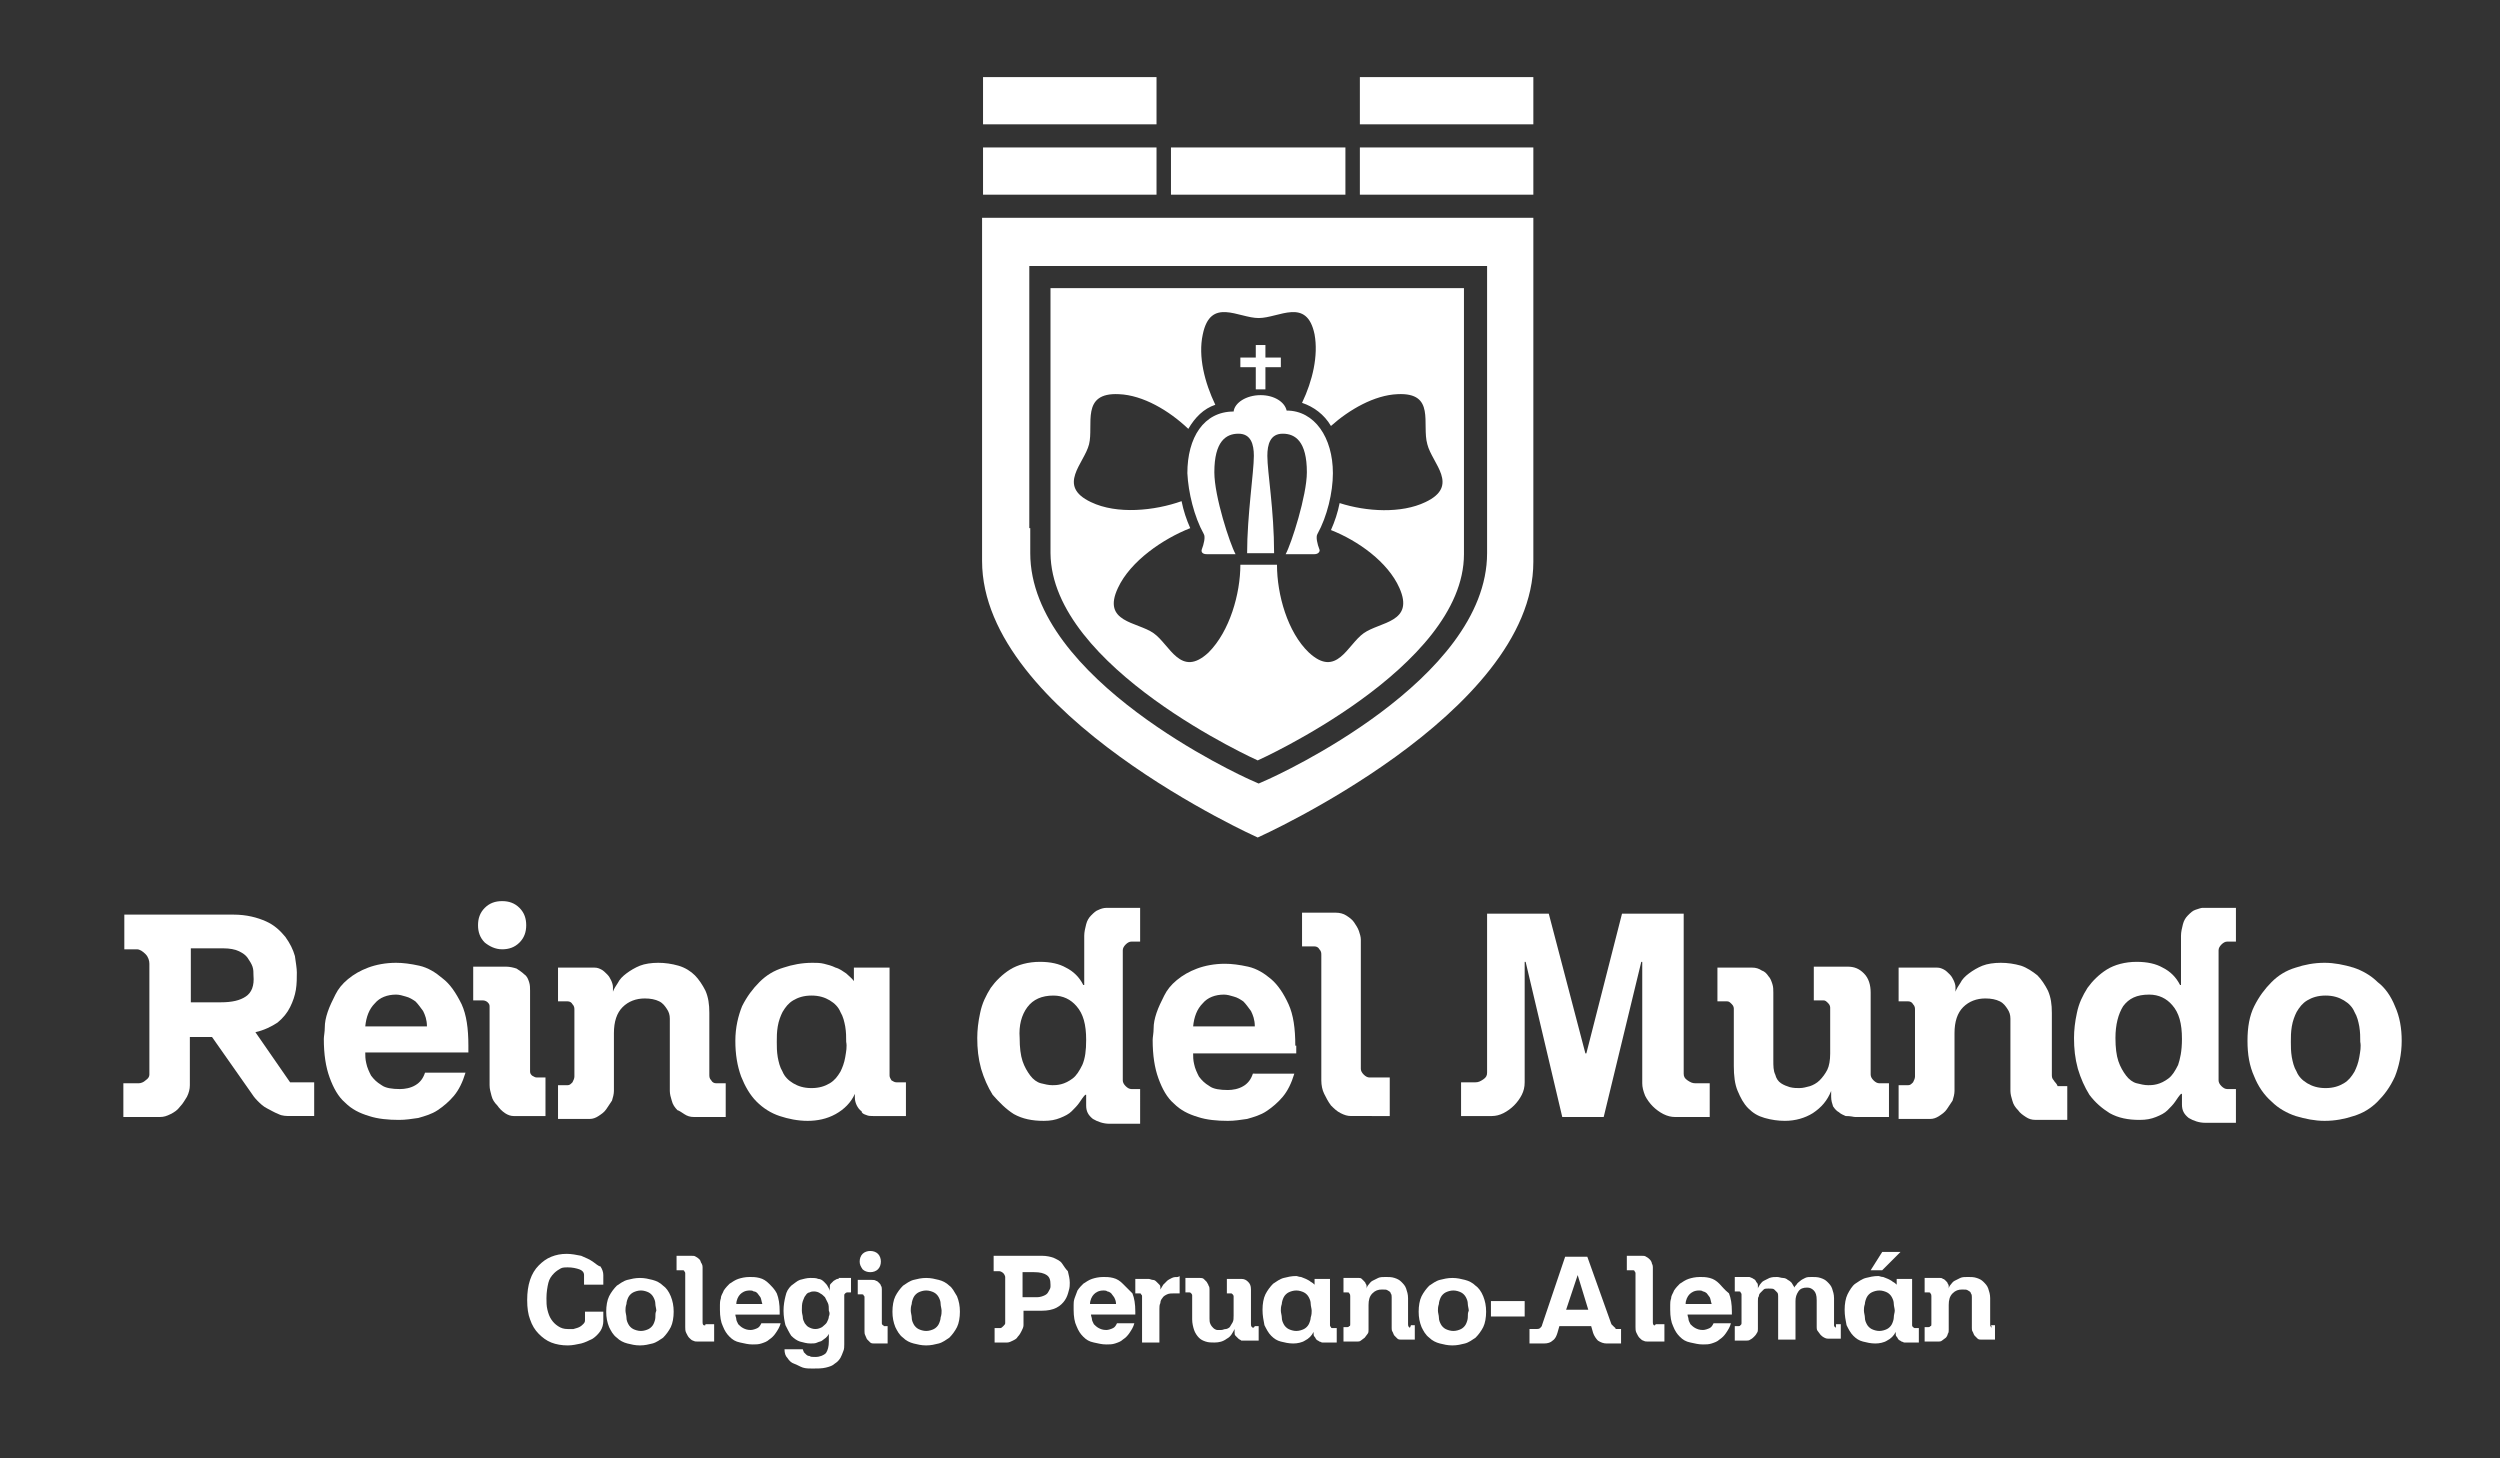 <?xml version="1.0" encoding="utf-8"?>
<!-- Generator: Adobe Illustrator 19.2.1, SVG Export Plug-In . SVG Version: 6.00 Build 0)  -->
<svg version="1.1" id="Capa_1" xmlns="http://www.w3.org/2000/svg" xmlns:xlink="http://www.w3.org/1999/xlink" x="0px" y="0px"
	 viewBox="0 0 259.4 151.3" style="enable-background:new 0 0 259.4 151.3;" xml:space="preserve">
<rect x="0" y="0" width="259.4" height="151.3" fill="#333333" stroke="none"/>
<style type="text/css">
	.st0{fill:#FFFFFF;}
</style>
<g>
	<path class="st0" d="M26.5,107.1c0.9-0.2,1.7-0.6,2.3-1c0.6-0.5,1-1,1.3-1.6c0.3-0.6,0.5-1.2,0.6-1.8c0.1-0.6,0.1-1.3,0.1-1.8
		c0-0.4-0.1-1-0.2-1.7c-0.2-0.7-0.5-1.3-1-2c-0.5-0.6-1.1-1.2-2-1.6c-0.9-0.4-2-0.7-3.4-0.7H12.9v3.6h1.3c0.3,0,0.6,0.2,0.9,0.5
		c0.3,0.3,0.4,0.7,0.4,1v11.5c0,0.2-0.1,0.4-0.4,0.6c-0.2,0.2-0.5,0.3-0.7,0.3h-1.6v3.5h3.8c0.4,0,0.7-0.1,1.1-0.3
		c0.4-0.2,0.7-0.4,1-0.8c0.3-0.3,0.5-0.7,0.7-1c0.2-0.4,0.3-0.8,0.3-1.2v-5h2.3l4,5.7c0.2,0.3,0.4,0.6,0.7,0.9
		c0.3,0.3,0.6,0.6,1,0.8c0.4,0.2,0.7,0.4,1.2,0.6c0.4,0.2,0.8,0.2,1.3,0.2h2.4v-3.5h-2.5L26.5,107.1z M25.5,103.4
		c-0.6,0.4-1.4,0.6-2.6,0.6h-3.1v-5.6h3.4c0.6,0,1.2,0.1,1.6,0.3c0.4,0.2,0.7,0.4,0.9,0.7c0.2,0.3,0.4,0.6,0.5,0.9
		c0.1,0.3,0.1,0.6,0.1,0.9C26.4,102.3,26.1,103,25.5,103.4z"/>
	<path class="st0" d="M45.9,101.5c-0.7-0.6-1.5-1.1-2.4-1.3c-0.9-0.2-1.7-0.3-2.4-0.3c-1.1,0-2.1,0.2-2.9,0.5
		c-0.8,0.3-1.5,0.7-2.1,1.2c-0.6,0.5-1,1-1.3,1.6c-0.3,0.6-0.6,1.2-0.8,1.8c-0.2,0.6-0.3,1.1-0.3,1.6c0,0.5-0.1,0.9-0.1,1.2
		c0,1.6,0.2,2.9,0.6,4c0.4,1.1,0.9,2,1.6,2.6c0.7,0.7,1.5,1.1,2.5,1.4c0.9,0.3,2,0.4,3.1,0.4c0.7,0,1.3-0.1,2-0.2
		c0.7-0.2,1.4-0.4,2-0.8c0.6-0.4,1.2-0.9,1.7-1.5c0.5-0.6,0.9-1.4,1.2-2.4h-4.2c-0.2,0.6-0.5,1-1,1.3c-0.5,0.3-1.1,0.4-1.6,0.4
		c-0.8,0-1.5-0.1-1.9-0.4c-0.5-0.3-0.8-0.6-1.1-1c-0.2-0.4-0.4-0.8-0.5-1.3c-0.1-0.4-0.1-0.8-0.1-1.1h10.7v-0.7
		c0-1.8-0.2-3.2-0.7-4.3C47.3,103,46.7,102.1,45.9,101.5z M37.9,106.5c0.1-1,0.4-1.8,1-2.4c0.5-0.6,1.3-0.9,2.2-0.9
		c0.3,0,0.7,0.1,1,0.2c0.4,0.1,0.7,0.3,1,0.5c0.3,0.3,0.5,0.6,0.8,1c0.2,0.4,0.4,0.9,0.4,1.6H37.9z"/>
	<path class="st0" d="M56.7,111.8h-1c-0.2,0-0.3-0.1-0.5-0.2c-0.2-0.2-0.2-0.3-0.2-0.5v-8.3c0-0.3,0-0.6-0.1-0.9
		c-0.1-0.3-0.2-0.6-0.5-0.8c-0.2-0.2-0.5-0.4-0.8-0.6c-0.3-0.1-0.7-0.2-1.1-0.2h-3.4v3.5h1c0.2,0,0.4,0.1,0.5,0.2
		c0.2,0.2,0.2,0.3,0.2,0.5v8.1c0,0.4,0.1,0.7,0.2,1.1c0.1,0.4,0.3,0.7,0.6,1c0.2,0.3,0.5,0.6,0.8,0.8c0.3,0.2,0.6,0.3,0.9,0.3h3.3
		V111.8z"/>
	<path class="st0" d="M52.1,98.5c0.7,0,1.3-0.2,1.8-0.7c0.5-0.5,0.7-1.1,0.7-1.8c0-0.7-0.2-1.3-0.7-1.8c-0.5-0.5-1.1-0.7-1.8-0.7
		c-0.7,0-1.3,0.2-1.8,0.7c-0.5,0.5-0.7,1.1-0.7,1.8c0,0.7,0.2,1.3,0.7,1.8C50.8,98.2,51.4,98.5,52.1,98.5z"/>
	<path class="st0" d="M71,115.6c0.3,0.2,0.6,0.3,1,0.3h3.3v-3.5h-1c-0.2,0-0.4-0.1-0.5-0.3c-0.2-0.2-0.2-0.4-0.2-0.6v-6.4
		c0-0.9-0.1-1.6-0.4-2.3c-0.3-0.6-0.7-1.2-1.1-1.6s-1-0.8-1.7-1c-0.7-0.2-1.4-0.3-2.1-0.3c-0.7,0-1.4,0.1-1.9,0.3
		c-0.5,0.2-1,0.5-1.4,0.8c-0.4,0.3-0.7,0.6-0.9,1c-0.2,0.3-0.4,0.6-0.5,0.9v-0.5c0-0.2-0.1-0.5-0.2-0.7c-0.1-0.2-0.2-0.4-0.4-0.6
		c-0.2-0.2-0.4-0.4-0.6-0.5c-0.2-0.1-0.4-0.2-0.7-0.2h-3.8v3.5h1c0.2,0,0.4,0.1,0.5,0.3c0.2,0.2,0.2,0.4,0.2,0.6v6.9
		c0,0.2-0.1,0.4-0.2,0.6c-0.2,0.2-0.3,0.3-0.5,0.3h-1v3.5h3.3c0.3,0,0.6-0.1,0.9-0.3c0.3-0.2,0.6-0.4,0.8-0.7
		c0.2-0.3,0.4-0.6,0.6-0.9c0.1-0.3,0.2-0.7,0.2-1v-6c0-1.2,0.3-2.1,0.9-2.7c0.6-0.6,1.4-0.9,2.3-0.9c0.6,0,1.1,0.1,1.5,0.3
		c0.4,0.2,0.6,0.5,0.8,0.8s0.3,0.6,0.3,1c0,0.4,0,0.7,0,1v6.5c0,0.3,0.1,0.7,0.2,1c0.1,0.4,0.3,0.7,0.6,1
		C70.4,115.2,70.7,115.4,71,115.6z"/>
	<path class="st0" d="M89.9,115.7c0.2,0.1,0.5,0.1,0.7,0.1H94v-3.5H93c-0.2,0-0.3-0.1-0.5-0.2c-0.1-0.2-0.2-0.3-0.2-0.5v-11.2h-3.7
		v1.4c-0.2-0.3-0.5-0.5-0.8-0.8c-0.3-0.2-0.7-0.5-1.1-0.6c-0.4-0.2-0.8-0.3-1.2-0.4c-0.4-0.1-0.8-0.1-1.2-0.1c-1.1,0-2.1,0.2-3,0.5
		c-1,0.3-1.8,0.8-2.5,1.5c-0.7,0.7-1.3,1.5-1.8,2.5c-0.4,1-0.7,2.2-0.7,3.6c0,1.4,0.2,2.6,0.6,3.7c0.4,1,0.9,1.9,1.6,2.6
		c0.7,0.7,1.5,1.2,2.4,1.5c0.9,0.3,1.9,0.5,2.9,0.5c1,0,2-0.2,2.9-0.7c0.9-0.5,1.6-1.2,2-2.1v0.4c0,0.3,0.1,0.6,0.2,0.8
		c0.1,0.2,0.3,0.5,0.5,0.6C89.4,115.5,89.6,115.6,89.9,115.7z M87.7,109.7c-0.1,0.6-0.3,1.1-0.5,1.5c-0.3,0.5-0.6,0.9-1.1,1.2
		c-0.5,0.3-1.1,0.5-1.9,0.5c-0.8,0-1.4-0.2-1.9-0.5c-0.5-0.3-0.9-0.7-1.1-1.2c-0.3-0.5-0.4-1-0.5-1.5c-0.1-0.6-0.1-1.1-0.1-1.6
		c0-0.5,0-1,0.1-1.6c0.1-0.6,0.3-1.1,0.5-1.5c0.3-0.5,0.6-0.9,1.1-1.2c0.5-0.3,1.1-0.5,1.9-0.5c0.8,0,1.4,0.2,1.9,0.5
		c0.5,0.3,0.9,0.7,1.1,1.2c0.3,0.5,0.4,1,0.5,1.5c0.1,0.6,0.1,1.1,0.1,1.6C87.9,108.6,87.8,109.1,87.7,109.7z"/>
	<path class="st0" d="M105.2,115.6c0.9,0.5,1.9,0.7,3.1,0.7c0.7,0,1.2-0.1,1.7-0.3c0.5-0.2,0.9-0.4,1.2-0.7s0.6-0.6,0.8-0.9
		c0.2-0.3,0.4-0.6,0.6-0.8h0.1v1.1c0,0.6,0.2,1,0.7,1.4c0.5,0.3,1.1,0.5,1.7,0.5h3.2V113h-0.9c-0.2,0-0.4-0.1-0.6-0.3
		c-0.2-0.2-0.3-0.4-0.3-0.6V98.6c0-0.2,0.1-0.4,0.3-0.6c0.2-0.2,0.4-0.3,0.6-0.3h0.9v-3.5h-3.5c-0.3,0-0.6,0.1-0.8,0.2
		c-0.3,0.1-0.5,0.3-0.8,0.6c-0.2,0.2-0.4,0.5-0.5,0.9c-0.1,0.4-0.2,0.8-0.2,1.2v5.1h-0.1c-0.4-0.8-1-1.4-1.8-1.8
		c-0.7-0.4-1.6-0.6-2.7-0.6c-1.2,0-2.3,0.3-3.1,0.8c-0.8,0.5-1.5,1.2-2,1.9c-0.5,0.8-0.9,1.6-1.1,2.6c-0.2,0.9-0.3,1.8-0.3,2.6
		c0,1.1,0.1,2.1,0.4,3.2c0.3,1,0.7,1.9,1.2,2.7C103.7,114.4,104.4,115.1,105.2,115.6z M106.6,104.5c0.6-0.8,1.5-1.2,2.7-1.2
		c1,0,1.8,0.4,2.4,1.1c0.7,0.8,1,1.9,1,3.5c0,1.1-0.1,1.9-0.4,2.6c-0.3,0.6-0.6,1.1-1,1.4c-0.4,0.3-0.8,0.5-1.2,0.6
		c-0.4,0.1-0.7,0.1-0.9,0.1c-0.4,0-0.8-0.1-1.2-0.2c-0.4-0.1-0.8-0.4-1.1-0.8c-0.3-0.4-0.6-0.9-0.8-1.5c-0.2-0.6-0.3-1.4-0.3-2.4
		C105.7,106.4,106,105.3,106.6,104.5z"/>
	<path class="st0" d="M134.4,108.5c0-1.8-0.2-3.2-0.7-4.3c-0.5-1.1-1.1-2-1.8-2.6c-0.7-0.6-1.5-1.1-2.4-1.3
		c-0.9-0.2-1.7-0.3-2.4-0.3c-1.1,0-2.1,0.2-2.9,0.5c-0.8,0.3-1.5,0.7-2.1,1.2c-0.6,0.5-1,1-1.3,1.6c-0.3,0.6-0.6,1.2-0.8,1.8
		c-0.2,0.6-0.3,1.1-0.3,1.6c0,0.5-0.1,0.9-0.1,1.2c0,1.6,0.2,2.9,0.6,4c0.4,1.1,0.9,2,1.6,2.6c0.7,0.7,1.5,1.1,2.5,1.4
		c0.9,0.3,2,0.4,3.1,0.4c0.7,0,1.3-0.1,2-0.2c0.7-0.2,1.4-0.4,2-0.8c0.6-0.4,1.2-0.9,1.7-1.5c0.5-0.6,0.9-1.4,1.2-2.4H130
		c-0.2,0.6-0.5,1-1,1.3c-0.5,0.3-1.1,0.4-1.6,0.4c-0.8,0-1.5-0.1-1.9-0.4c-0.5-0.3-0.8-0.6-1.1-1c-0.2-0.4-0.4-0.8-0.5-1.3
		c-0.1-0.4-0.1-0.8-0.1-1.1h10.7V108.5z M123.8,106.5c0.1-1,0.4-1.8,1-2.4c0.5-0.6,1.3-0.9,2.2-0.9c0.3,0,0.7,0.1,1,0.2
		c0.4,0.1,0.7,0.3,1,0.5c0.3,0.3,0.5,0.6,0.8,1c0.2,0.4,0.4,0.9,0.4,1.6H123.8z"/>
	<path class="st0" d="M144.2,115.9v-4.1h-2.1c-0.2,0-0.4-0.1-0.6-0.3c-0.2-0.2-0.3-0.4-0.3-0.6V97.5c0-0.3-0.1-0.6-0.2-0.9
		c-0.1-0.3-0.3-0.6-0.5-0.9c-0.2-0.3-0.5-0.5-0.8-0.7c-0.3-0.2-0.7-0.3-1.1-0.3h-3.5v3.5h1.3c0.2,0,0.4,0.1,0.5,0.3
		c0.2,0.2,0.2,0.4,0.2,0.6v13c0,0.5,0.1,1,0.3,1.4c0.2,0.4,0.4,0.8,0.7,1.2c0.3,0.3,0.6,0.6,1,0.8c0.4,0.2,0.7,0.3,1.1,0.3H144.2z"
		/>
	<path class="st0" d="M177.4,115.9v-3.5h-1.5c-0.3,0-0.5-0.1-0.8-0.3c-0.3-0.2-0.4-0.4-0.4-0.7V94.8h-6.4l-3.7,14.5h-0.1l-3.8-14.5
		h-6.4v16.5c0,0.3-0.1,0.5-0.4,0.7c-0.3,0.2-0.5,0.3-0.8,0.3h-1.5v3.5h3.2c0.4,0,0.8-0.1,1.2-0.3c0.4-0.2,0.8-0.5,1.1-0.8
		c0.3-0.3,0.6-0.7,0.8-1.1c0.2-0.4,0.3-0.8,0.3-1.3V99.8h0.1l3.8,16.1h4.3l3.9-16.1h0.1v12.6c0,0.4,0.1,0.8,0.3,1.3
		c0.2,0.4,0.5,0.8,0.8,1.1c0.3,0.3,0.7,0.6,1.1,0.8c0.4,0.2,0.8,0.3,1.2,0.3H177.4z"/>
	<path class="st0" d="M192.5,115.9h3.5v-3.5H195c-0.2,0-0.4-0.1-0.6-0.3c-0.2-0.2-0.3-0.4-0.3-0.6V103c0-0.8-0.2-1.5-0.7-2
		c-0.5-0.5-1-0.7-1.7-0.7h-3.5v3.5h1c0.2,0,0.3,0.1,0.5,0.3c0.2,0.2,0.2,0.4,0.2,0.5v4.7c0,0.7-0.1,1.3-0.3,1.7s-0.5,0.8-0.8,1.1
		c-0.3,0.3-0.7,0.5-1,0.6c-0.4,0.1-0.7,0.2-1.1,0.2c-0.3,0-0.6,0-1-0.1c-0.3-0.1-0.6-0.2-0.9-0.4c-0.3-0.2-0.5-0.5-0.6-0.9
		c-0.2-0.4-0.2-0.9-0.2-1.5v-7c0-0.3,0-0.6-0.1-0.9c-0.1-0.3-0.2-0.6-0.4-0.8c-0.2-0.3-0.4-0.5-0.7-0.6c-0.3-0.2-0.6-0.3-1-0.3h-3.6
		v3.5h1c0.2,0,0.3,0.1,0.5,0.3c0.2,0.2,0.2,0.4,0.2,0.5v5.9c0,1,0.1,1.9,0.4,2.6c0.3,0.7,0.6,1.3,1.1,1.8c0.5,0.5,1,0.8,1.7,1
		c0.7,0.2,1.4,0.3,2.1,0.3c1.1,0,2.1-0.3,2.9-0.8c0.9-0.6,1.5-1.3,1.9-2.3v0.6c0,0.4,0.1,0.7,0.2,1c0.2,0.3,0.4,0.5,0.6,0.6
		c0.2,0.2,0.5,0.3,0.7,0.4C192.1,115.8,192.3,115.9,192.5,115.9z"/>
	<path class="st0" d="M213.1,112.1c-0.2-0.2-0.2-0.4-0.2-0.6v-6.4c0-0.9-0.1-1.6-0.4-2.3c-0.3-0.6-0.7-1.2-1.1-1.6
		c-0.5-0.4-1.1-0.8-1.7-1c-0.7-0.2-1.4-0.3-2.1-0.3c-0.7,0-1.4,0.1-1.9,0.3c-0.5,0.2-1,0.5-1.4,0.8c-0.4,0.3-0.7,0.6-0.9,1
		c-0.2,0.3-0.4,0.6-0.5,0.9v-0.5c0-0.2-0.1-0.5-0.2-0.7c-0.1-0.2-0.2-0.4-0.4-0.6c-0.2-0.2-0.4-0.4-0.6-0.5
		c-0.2-0.1-0.4-0.2-0.7-0.2H197v3.5h1c0.2,0,0.4,0.1,0.5,0.3c0.2,0.2,0.2,0.4,0.2,0.6v6.9c0,0.2-0.1,0.4-0.2,0.6
		c-0.2,0.2-0.3,0.3-0.5,0.3h-1v3.5h3.3c0.3,0,0.6-0.1,0.9-0.3c0.3-0.2,0.6-0.4,0.8-0.7c0.2-0.3,0.4-0.6,0.6-0.9
		c0.1-0.3,0.2-0.7,0.2-1v-6c0-1.2,0.3-2.1,0.9-2.7c0.6-0.6,1.4-0.9,2.3-0.9c0.6,0,1.1,0.1,1.5,0.3c0.4,0.2,0.6,0.5,0.8,0.8
		c0.2,0.3,0.3,0.6,0.3,1c0,0.4,0,0.7,0,1v6.5c0,0.3,0.1,0.7,0.2,1c0.1,0.4,0.3,0.7,0.6,1c0.2,0.3,0.5,0.5,0.8,0.7
		c0.3,0.2,0.6,0.3,1,0.3h3.3v-3.5h-1C213.4,112.4,213.2,112.3,213.1,112.1z"/>
	<path class="st0" d="M227.8,94.4c-0.3,0.1-0.5,0.3-0.8,0.6c-0.2,0.2-0.4,0.5-0.5,0.9c-0.1,0.4-0.2,0.8-0.2,1.2v5.1h-0.1
		c-0.4-0.8-1-1.4-1.8-1.8c-0.7-0.4-1.6-0.6-2.7-0.6c-1.2,0-2.3,0.3-3.1,0.8c-0.8,0.5-1.5,1.2-2,1.9c-0.5,0.8-0.9,1.6-1.1,2.6
		c-0.2,0.9-0.3,1.8-0.3,2.6c0,1.1,0.1,2.1,0.4,3.2c0.3,1,0.7,1.9,1.2,2.7c0.6,0.8,1.3,1.4,2.1,1.9c0.9,0.5,1.9,0.7,3.1,0.7
		c0.7,0,1.2-0.1,1.7-0.3c0.5-0.2,0.9-0.4,1.2-0.7c0.3-0.3,0.6-0.6,0.8-0.9c0.2-0.3,0.4-0.6,0.6-0.8h0.1v1.1c0,0.6,0.2,1,0.7,1.4
		c0.5,0.3,1.1,0.5,1.7,0.5h3.2V113h-0.9c-0.2,0-0.4-0.1-0.6-0.3c-0.2-0.2-0.3-0.4-0.3-0.6V98.6c0-0.2,0.1-0.4,0.3-0.6
		c0.2-0.2,0.4-0.3,0.6-0.3h0.9v-3.5h-3.5C228.4,94.2,228.1,94.3,227.8,94.4z M226,110.5c-0.3,0.6-0.6,1.1-1,1.4
		c-0.4,0.3-0.8,0.5-1.2,0.6c-0.4,0.1-0.7,0.1-0.9,0.1c-0.4,0-0.8-0.1-1.2-0.2c-0.4-0.1-0.8-0.4-1.1-0.8c-0.3-0.4-0.6-0.9-0.8-1.5
		c-0.2-0.6-0.3-1.4-0.3-2.4c0-1.4,0.3-2.5,0.8-3.3c0.6-0.8,1.4-1.2,2.7-1.2c1,0,1.8,0.4,2.4,1.1c0.7,0.8,1,1.9,1,3.5
		C226.4,109.1,226.2,109.9,226,110.5z"/>
	<path class="st0" d="M248.5,104.4c-0.4-1-1-1.9-1.8-2.5c-0.7-0.7-1.6-1.2-2.5-1.5c-1-0.3-2-0.5-3-0.5c-1.1,0-2.1,0.2-3,0.5
		c-1,0.3-1.8,0.8-2.5,1.5c-0.7,0.7-1.3,1.5-1.8,2.5s-0.7,2.2-0.7,3.6c0,1.4,0.2,2.6,0.7,3.7c0.4,1,1,1.9,1.8,2.6
		c0.7,0.7,1.6,1.2,2.5,1.5c1,0.3,2,0.5,3,0.5c1.1,0,2.1-0.2,3-0.5c1-0.3,1.8-0.8,2.5-1.5c0.7-0.7,1.3-1.5,1.8-2.6
		c0.4-1,0.7-2.3,0.7-3.7C249.2,106.7,249,105.5,248.5,104.4z M244.8,109.7c-0.1,0.6-0.3,1.1-0.5,1.5c-0.3,0.5-0.6,0.9-1.1,1.2
		c-0.5,0.3-1.1,0.5-1.9,0.5c-0.8,0-1.4-0.2-1.9-0.5c-0.5-0.3-0.9-0.7-1.1-1.2c-0.3-0.5-0.4-1-0.5-1.5c-0.1-0.6-0.1-1.1-0.1-1.6
		c0-0.5,0-1,0.1-1.6c0.1-0.6,0.3-1.1,0.5-1.5c0.3-0.5,0.6-0.9,1.1-1.2c0.5-0.3,1.1-0.5,1.9-0.5c0.8,0,1.4,0.2,1.9,0.5
		c0.5,0.3,0.9,0.7,1.1,1.2c0.3,0.5,0.4,1,0.5,1.5c0.1,0.6,0.1,1.1,0.1,1.6C245,108.6,244.9,109.1,244.8,109.7z"/>
	<path class="st0" d="M61.5,130.9c-0.3-0.2-0.7-0.4-1.2-0.6c-0.5-0.1-1-0.2-1.5-0.2c-0.6,0-1.1,0.1-1.6,0.3
		c-0.5,0.2-0.9,0.5-1.3,0.9c-0.4,0.4-0.7,0.9-0.9,1.5c-0.2,0.6-0.3,1.3-0.3,2.1c0,0.8,0.1,1.5,0.3,2c0.2,0.6,0.5,1.1,0.9,1.5
		c0.4,0.4,0.8,0.7,1.3,0.9c0.5,0.2,1.1,0.3,1.7,0.3c0.5,0,0.9-0.1,1.4-0.2c0.4-0.1,0.8-0.3,1.2-0.5c0.3-0.2,0.6-0.5,0.8-0.8
		s0.3-0.7,0.3-1v-1h-1.9v0.9c0,0.2-0.1,0.3-0.2,0.4c-0.1,0.1-0.2,0.2-0.4,0.3c-0.2,0.1-0.3,0.1-0.6,0.2c-0.2,0-0.4,0-0.6,0
		c-0.4,0-0.7-0.1-1-0.3c-0.3-0.2-0.5-0.4-0.7-0.7c-0.2-0.3-0.3-0.6-0.4-1c-0.1-0.4-0.1-0.8-0.1-1.2c0-0.6,0.1-1.2,0.2-1.6
		c0.1-0.4,0.3-0.7,0.6-1c0.2-0.2,0.5-0.4,0.7-0.5s0.5-0.1,0.7-0.1c0.5,0,0.9,0.1,1.2,0.2c0.3,0.1,0.5,0.3,0.5,0.6v1h2v-1
		c0-0.3-0.1-0.6-0.3-0.9C62.1,131.4,61.8,131.1,61.5,130.9z"/>
	<path class="st0" d="M68.8,133.4c-0.3-0.3-0.7-0.5-1.1-0.6c-0.4-0.1-0.8-0.2-1.3-0.2c-0.5,0-0.9,0.1-1.3,0.2
		c-0.4,0.1-0.8,0.4-1.1,0.6c-0.3,0.3-0.6,0.7-0.8,1.1c-0.2,0.4-0.3,1-0.3,1.6c0,0.6,0.1,1.1,0.3,1.6c0.2,0.4,0.4,0.8,0.8,1.1
		c0.3,0.3,0.7,0.5,1.1,0.6c0.4,0.1,0.8,0.2,1.3,0.2c0.5,0,0.9-0.1,1.3-0.2c0.4-0.1,0.8-0.4,1.1-0.6c0.3-0.3,0.6-0.7,0.8-1.1
		c0.2-0.4,0.3-1,0.3-1.6c0-0.6-0.1-1.1-0.3-1.6C69.4,134,69.1,133.6,68.8,133.4z M68,136.7c0,0.2-0.1,0.5-0.2,0.7s-0.3,0.4-0.5,0.5
		c-0.2,0.1-0.5,0.2-0.8,0.2c-0.3,0-0.6-0.1-0.8-0.2c-0.2-0.1-0.4-0.3-0.5-0.5s-0.2-0.4-0.2-0.7c0-0.2-0.1-0.5-0.1-0.7
		c0-0.2,0-0.4,0.1-0.7c0-0.2,0.1-0.5,0.2-0.7c0.1-0.2,0.3-0.4,0.5-0.5c0.2-0.1,0.5-0.2,0.8-0.2c0.3,0,0.6,0.1,0.8,0.2
		c0.2,0.1,0.4,0.3,0.5,0.5c0.1,0.2,0.2,0.4,0.2,0.7c0,0.2,0.1,0.5,0.1,0.7C68,136.2,68,136.4,68,136.7z"/>
	<path class="st0" d="M73,137.5c-0.1-0.1-0.1-0.2-0.1-0.3v-5.7c0-0.1,0-0.2-0.1-0.4c-0.1-0.1-0.1-0.3-0.2-0.4s-0.2-0.2-0.4-0.3
		c-0.1-0.1-0.3-0.1-0.5-0.1h-1.5v1.5h0.6c0.1,0,0.2,0,0.2,0.1c0.1,0.1,0.1,0.2,0.1,0.2v5.6c0,0.2,0,0.4,0.1,0.6
		c0.1,0.2,0.2,0.4,0.3,0.5c0.1,0.1,0.3,0.3,0.4,0.3c0.2,0.1,0.3,0.1,0.5,0.1h1.7v-1.8h-0.9C73.2,137.6,73.1,137.5,73,137.5z"/>
	<path class="st0" d="M79.8,133.2c-0.3-0.3-0.6-0.5-1-0.6c-0.4-0.1-0.7-0.1-1-0.1c-0.5,0-0.9,0.1-1.2,0.2c-0.3,0.1-0.6,0.3-0.9,0.5
		c-0.2,0.2-0.4,0.4-0.6,0.7c-0.1,0.3-0.3,0.5-0.3,0.8c-0.1,0.3-0.1,0.5-0.1,0.7c0,0.2,0,0.4,0,0.5c0,0.7,0.1,1.3,0.3,1.7
		c0.2,0.5,0.4,0.8,0.7,1.1c0.3,0.3,0.6,0.5,1.1,0.6s0.8,0.2,1.3,0.2c0.3,0,0.6,0,0.9-0.1c0.3-0.1,0.6-0.2,0.8-0.4
		c0.3-0.2,0.5-0.4,0.7-0.7c0.2-0.3,0.4-0.6,0.5-1H79c-0.1,0.2-0.2,0.4-0.4,0.5c-0.2,0.1-0.5,0.2-0.7,0.2c-0.4,0-0.6-0.1-0.8-0.2
		c-0.2-0.1-0.4-0.3-0.5-0.4c-0.1-0.2-0.2-0.4-0.2-0.5c0-0.2-0.1-0.3-0.1-0.5h4.6v-0.3c0-0.8-0.1-1.4-0.3-1.9
		C80.4,133.8,80.1,133.5,79.8,133.2z M76.4,135.3c0-0.4,0.2-0.8,0.4-1c0.2-0.2,0.5-0.4,1-0.4c0.1,0,0.3,0,0.4,0.1
		c0.2,0,0.3,0.1,0.4,0.2c0.1,0.1,0.2,0.3,0.3,0.4c0.1,0.2,0.1,0.4,0.2,0.7H76.4z"/>
	<path class="st0" d="M86.9,132.7c-0.1,0-0.2,0.1-0.4,0.2c-0.1,0.1-0.2,0.2-0.3,0.3c-0.1,0.1-0.1,0.2-0.1,0.4v0.4
		c0-0.2-0.1-0.3-0.2-0.5c-0.1-0.2-0.2-0.3-0.4-0.5s-0.4-0.3-0.6-0.3c-0.2-0.1-0.5-0.1-0.8-0.1c-0.4,0-0.7,0.1-1.1,0.2
		c-0.3,0.1-0.6,0.4-0.9,0.6c-0.3,0.3-0.5,0.6-0.6,1.1c-0.1,0.4-0.2,0.9-0.2,1.5c0,0.6,0.1,1.1,0.2,1.5c0.2,0.4,0.4,0.8,0.6,1.1
		c0.3,0.3,0.6,0.5,0.9,0.6c0.4,0.1,0.7,0.2,1.1,0.2c0.3,0,0.5,0,0.7-0.1c0.2-0.1,0.4-0.1,0.5-0.2c0.1-0.1,0.3-0.2,0.4-0.3
		c0.1-0.1,0.2-0.2,0.3-0.4l0,0v0.8c0,0.5-0.1,0.9-0.3,1.2c-0.2,0.2-0.6,0.4-1.1,0.4c-0.3,0-0.5,0-0.6-0.1c-0.2,0-0.3-0.1-0.4-0.2
		c-0.1-0.1-0.1-0.1-0.2-0.2c0-0.1-0.1-0.2-0.1-0.3h-1.9c0,0.4,0.1,0.7,0.3,0.9c0.2,0.3,0.4,0.5,0.7,0.6s0.6,0.3,0.9,0.4
		c0.3,0.1,0.7,0.1,1,0.1c0.5,0,1,0,1.4-0.1c0.4-0.1,0.7-0.2,0.9-0.4c0.3-0.2,0.4-0.3,0.6-0.6c0.1-0.2,0.2-0.4,0.3-0.7
		c0.1-0.2,0.1-0.5,0.1-0.7c0-0.2,0-0.4,0-0.6v-4.5c0-0.1,0-0.1,0.1-0.2c0.1-0.1,0.2-0.1,0.2-0.1h0.4v-1.5h-1.3
		C87.1,132.7,87,132.7,86.9,132.7z M86,136.6c0,0.2-0.1,0.4-0.2,0.6c-0.1,0.2-0.3,0.3-0.5,0.5c-0.2,0.1-0.4,0.2-0.7,0.2
		c-0.3,0-0.5-0.1-0.7-0.2c-0.2-0.1-0.3-0.3-0.4-0.4c-0.1-0.2-0.2-0.4-0.2-0.6c0-0.2-0.1-0.4-0.1-0.7c0-0.4,0-0.7,0.1-1
		c0.1-0.3,0.2-0.5,0.3-0.6c0.1-0.2,0.3-0.3,0.4-0.3c0.2-0.1,0.3-0.1,0.5-0.1c0.2,0,0.5,0.1,0.6,0.2c0.2,0.1,0.3,0.2,0.5,0.4
		c0.1,0.2,0.2,0.4,0.3,0.6c0.1,0.2,0.1,0.5,0.1,0.8C86.1,136.2,86.1,136.4,86,136.6z"/>
	<path class="st0" d="M89.5,130.1c-0.2,0.2-0.3,0.5-0.3,0.8c0,0.3,0.1,0.5,0.3,0.8c0.2,0.2,0.5,0.3,0.8,0.3c0.3,0,0.6-0.1,0.8-0.3
		c0.2-0.2,0.3-0.5,0.3-0.8c0-0.3-0.1-0.6-0.3-0.8c-0.2-0.2-0.5-0.3-0.8-0.3C90,129.8,89.7,129.9,89.5,130.1z"/>
	<path class="st0" d="M91.6,137.5c-0.1-0.1-0.1-0.1-0.1-0.2v-3.5c0-0.1,0-0.3-0.1-0.4c0-0.1-0.1-0.2-0.2-0.3
		c-0.1-0.1-0.2-0.2-0.3-0.2c-0.1-0.1-0.3-0.1-0.5-0.1H89v1.5h0.4c0.1,0,0.2,0,0.2,0.1c0.1,0.1,0.1,0.1,0.1,0.2v3.5
		c0,0.2,0,0.3,0.1,0.5c0.1,0.2,0.1,0.3,0.2,0.4c0.1,0.1,0.2,0.2,0.3,0.3c0.1,0.1,0.3,0.1,0.4,0.1h1.4v-1.8h-0.4
		C91.7,137.6,91.7,137.5,91.6,137.5z"/>
	<path class="st0" d="M98.5,133.4c-0.3-0.3-0.7-0.5-1.1-0.6c-0.4-0.1-0.8-0.2-1.3-0.2s-0.9,0.1-1.3,0.2c-0.4,0.1-0.8,0.4-1.1,0.6
		c-0.3,0.3-0.6,0.7-0.8,1.1c-0.2,0.4-0.3,1-0.3,1.6c0,0.6,0.1,1.1,0.3,1.6c0.2,0.4,0.4,0.8,0.8,1.1c0.3,0.3,0.7,0.5,1.1,0.6
		c0.4,0.1,0.8,0.2,1.3,0.2s0.9-0.1,1.3-0.2c0.4-0.1,0.8-0.4,1.1-0.6c0.3-0.3,0.6-0.7,0.8-1.1c0.2-0.4,0.3-1,0.3-1.6
		c0-0.6-0.1-1.1-0.3-1.6C99,134,98.8,133.6,98.5,133.4z M97.6,136.7c0,0.2-0.1,0.5-0.2,0.7c-0.1,0.2-0.3,0.4-0.5,0.5
		c-0.2,0.1-0.5,0.2-0.8,0.2c-0.3,0-0.6-0.1-0.8-0.2c-0.2-0.1-0.4-0.3-0.5-0.5c-0.1-0.2-0.2-0.4-0.2-0.7c0-0.2-0.1-0.5-0.1-0.7
		c0-0.2,0-0.4,0.1-0.7c0-0.2,0.1-0.5,0.2-0.7c0.1-0.2,0.3-0.4,0.5-0.5c0.2-0.1,0.5-0.2,0.8-0.2c0.3,0,0.6,0.1,0.8,0.2
		c0.2,0.1,0.4,0.3,0.5,0.5c0.1,0.2,0.2,0.4,0.2,0.7c0,0.2,0.1,0.5,0.1,0.7C97.7,136.2,97.7,136.4,97.6,136.7z"/>
	<path class="st0" d="M110.2,131.1c-0.2-0.3-0.5-0.4-0.9-0.6c-0.3-0.1-0.7-0.2-1.2-0.2h-5v1.6h0.6c0.1,0,0.3,0.1,0.4,0.2
		c0.1,0.1,0.2,0.3,0.2,0.4v4.8c0,0.1-0.1,0.2-0.2,0.3c-0.1,0.1-0.2,0.2-0.3,0.2h-0.6v1.5h1.3c0.2,0,0.4-0.1,0.6-0.2
		c0.2-0.1,0.4-0.2,0.5-0.4c0.2-0.2,0.3-0.4,0.4-0.6c0.1-0.2,0.2-0.4,0.2-0.6v-1.5h1.9c0.6,0,1.1-0.1,1.5-0.3
		c0.4-0.2,0.7-0.5,0.9-0.8c0.2-0.3,0.3-0.6,0.4-1c0.1-0.3,0.1-0.6,0.1-0.8c0-0.4-0.1-0.8-0.2-1.2
		C110.6,131.7,110.4,131.4,110.2,131.1z M109,133.5c0,0.2-0.1,0.3-0.2,0.5c-0.1,0.2-0.2,0.3-0.4,0.4c-0.2,0.1-0.5,0.2-0.8,0.2h-1.5
		v-2.6h1.2c0.6,0,1,0.1,1.3,0.3c0.3,0.2,0.4,0.5,0.4,1C109,133.2,109,133.4,109,133.5z"/>
	<path class="st0" d="M116.5,133.2c-0.3-0.3-0.6-0.5-1-0.6c-0.4-0.1-0.7-0.1-1-0.1c-0.5,0-0.9,0.1-1.2,0.2c-0.3,0.1-0.6,0.3-0.9,0.5
		c-0.2,0.2-0.4,0.4-0.6,0.7c-0.1,0.3-0.2,0.5-0.3,0.8c-0.1,0.3-0.1,0.5-0.1,0.7c0,0.2,0,0.4,0,0.5c0,0.7,0.1,1.3,0.3,1.7
		c0.2,0.5,0.4,0.8,0.7,1.1c0.3,0.3,0.6,0.5,1.1,0.6s0.8,0.2,1.3,0.2c0.3,0,0.6,0,0.9-0.1c0.3-0.1,0.6-0.2,0.8-0.4
		c0.3-0.2,0.5-0.4,0.7-0.7c0.2-0.3,0.4-0.6,0.5-1h-1.8c-0.1,0.2-0.2,0.4-0.4,0.5c-0.2,0.1-0.5,0.2-0.7,0.2c-0.4,0-0.6-0.1-0.8-0.2
		c-0.2-0.1-0.4-0.3-0.5-0.4c-0.1-0.2-0.2-0.4-0.2-0.5c0-0.2-0.1-0.3-0.1-0.5h4.6v-0.3c0-0.8-0.1-1.4-0.3-1.9
		C117.1,133.8,116.8,133.5,116.5,133.2z M113.1,135.3c0-0.4,0.2-0.8,0.4-1c0.2-0.2,0.5-0.4,1-0.4c0.1,0,0.3,0,0.4,0.1
		c0.1,0,0.3,0.1,0.4,0.2c0.1,0.1,0.2,0.3,0.3,0.4c0.1,0.2,0.2,0.4,0.2,0.7H113.1z"/>
	<path class="st0" d="M122.3,132.5c-0.3,0-0.5,0-0.7,0.1c-0.2,0.1-0.4,0.2-0.5,0.3c-0.1,0.1-0.3,0.3-0.4,0.4
		c-0.1,0.2-0.2,0.3-0.3,0.5h0v-0.2c0-0.1,0-0.2-0.1-0.3c-0.1-0.1-0.2-0.2-0.3-0.3c-0.1-0.1-0.2-0.2-0.4-0.2c-0.1,0-0.3-0.1-0.4-0.1
		h-1.4v1.5h0.4c0.1,0,0.2,0,0.2,0.1c0.1,0.1,0.1,0.1,0.1,0.2v4.8h1.8v-3.5c0-0.2,0-0.4,0.1-0.6c0-0.2,0.1-0.4,0.2-0.5
		c0.1-0.2,0.3-0.3,0.5-0.4c0.2-0.1,0.5-0.1,0.8-0.1c0.1,0,0.2,0,0.3,0c0.1,0,0.2,0,0.2,0v-1.8c-0.1,0-0.1,0-0.2,0
		C122.5,132.5,122.4,132.5,122.3,132.5z"/>
	<path class="st0" d="M129.9,137.7c-0.1-0.1-0.1-0.2-0.1-0.3v-3.6c0-0.4-0.1-0.6-0.3-0.8c-0.2-0.2-0.4-0.3-0.7-0.3h-1.5v1.5h0.4
		c0.1,0,0.1,0,0.2,0.1c0.1,0.1,0.1,0.2,0.1,0.2v2c0,0.3,0,0.5-0.1,0.7s-0.2,0.3-0.3,0.5c-0.1,0.1-0.3,0.2-0.4,0.2
		c-0.2,0-0.3,0.1-0.5,0.1c-0.1,0-0.3,0-0.4,0s-0.3-0.1-0.4-0.2c-0.1-0.1-0.2-0.2-0.3-0.4c-0.1-0.2-0.1-0.4-0.1-0.6v-3
		c0-0.1,0-0.3-0.1-0.4c0-0.1-0.1-0.2-0.2-0.4c-0.1-0.1-0.2-0.2-0.3-0.3c-0.1-0.1-0.3-0.1-0.4-0.1h-1.5v1.5h0.4c0.1,0,0.1,0,0.2,0.1
		s0.1,0.2,0.1,0.2v2.5c0,0.4,0.1,0.8,0.2,1.1c0.1,0.3,0.3,0.6,0.5,0.8c0.2,0.2,0.4,0.3,0.7,0.4c0.3,0.1,0.6,0.1,0.9,0.1
		c0.5,0,0.9-0.1,1.3-0.4c0.4-0.2,0.6-0.6,0.8-1v0.3c0,0.2,0,0.3,0.1,0.4s0.2,0.2,0.3,0.3c0.1,0.1,0.2,0.1,0.3,0.2c0.1,0,0.2,0,0.3,0
		h1.5v-1.5h-0.4C130.1,137.8,130,137.8,129.9,137.7z"/>
	<path class="st0" d="M138.1,137.7c-0.1-0.1-0.1-0.1-0.1-0.2v-4.8h-1.6v0.6c-0.1-0.1-0.2-0.2-0.4-0.3c-0.1-0.1-0.3-0.2-0.5-0.3
		c-0.2-0.1-0.3-0.1-0.5-0.2c-0.2,0-0.4-0.1-0.5-0.1c-0.5,0-0.9,0.1-1.3,0.2c-0.4,0.1-0.8,0.4-1.1,0.6c-0.3,0.3-0.6,0.7-0.8,1.1
		c-0.2,0.4-0.3,1-0.3,1.6c0,0.6,0.1,1.1,0.2,1.6c0.2,0.4,0.4,0.8,0.7,1.1c0.3,0.3,0.6,0.5,1,0.6c0.4,0.1,0.8,0.2,1.3,0.2
		c0.4,0,0.9-0.1,1.2-0.3c0.4-0.2,0.7-0.5,0.9-0.9v0.2c0,0.1,0,0.2,0.1,0.3c0.1,0.1,0.1,0.2,0.2,0.3c0.1,0.1,0.2,0.1,0.3,0.2
		c0.1,0,0.2,0.1,0.3,0.1h1.5v-1.5h-0.5C138.2,137.8,138.1,137.8,138.1,137.7z M136,136.7c0,0.2-0.1,0.5-0.2,0.7s-0.3,0.4-0.5,0.5
		c-0.2,0.1-0.5,0.2-0.8,0.2c-0.3,0-0.6-0.1-0.8-0.2c-0.2-0.1-0.4-0.3-0.5-0.5s-0.2-0.4-0.2-0.7c0-0.2-0.1-0.5-0.1-0.7
		c0-0.2,0-0.4,0.1-0.7c0-0.2,0.1-0.5,0.2-0.7c0.1-0.2,0.3-0.4,0.5-0.5c0.2-0.1,0.5-0.2,0.8-0.2c0.3,0,0.6,0.1,0.8,0.2
		c0.2,0.1,0.4,0.3,0.5,0.5c0.1,0.2,0.2,0.4,0.2,0.7c0,0.2,0.1,0.5,0.1,0.7C136.1,136.2,136.1,136.4,136,136.7z"/>
	<path class="st0" d="M146.2,137.7c-0.1-0.1-0.1-0.2-0.1-0.3v-2.7c0-0.4-0.1-0.7-0.2-1c-0.1-0.3-0.3-0.5-0.5-0.7
		c-0.2-0.2-0.4-0.3-0.7-0.4c-0.3-0.1-0.6-0.1-0.9-0.1c-0.3,0-0.6,0-0.8,0.1c-0.2,0.1-0.4,0.2-0.6,0.3c-0.2,0.1-0.3,0.3-0.4,0.4
		c-0.1,0.1-0.2,0.3-0.2,0.4v-0.2c0-0.1,0-0.2-0.1-0.3c0-0.1-0.1-0.2-0.2-0.3c-0.1-0.1-0.2-0.2-0.2-0.2c-0.1-0.1-0.2-0.1-0.3-0.1
		h-1.6v1.5h0.4c0.1,0,0.2,0,0.2,0.1c0.1,0.1,0.1,0.2,0.1,0.3v2.9c0,0.1,0,0.2-0.1,0.2c-0.1,0.1-0.1,0.1-0.2,0.1h-0.4v1.5h1.4
		c0.1,0,0.3,0,0.4-0.1c0.1-0.1,0.3-0.2,0.4-0.3c0.1-0.1,0.2-0.3,0.3-0.4c0.1-0.1,0.1-0.3,0.1-0.4v-2.6c0-0.5,0.1-0.9,0.4-1.2
		c0.3-0.3,0.6-0.4,1-0.4c0.3,0,0.5,0,0.6,0.1c0.2,0.1,0.3,0.2,0.3,0.3c0.1,0.1,0.1,0.3,0.1,0.4c0,0.1,0,0.3,0,0.4v2.8
		c0,0.1,0,0.3,0.1,0.4c0.1,0.2,0.1,0.3,0.2,0.4c0.1,0.1,0.2,0.2,0.3,0.3c0.1,0.1,0.3,0.1,0.4,0.1h1.4v-1.5h-0.4
		C146.3,137.8,146.3,137.8,146.2,137.7z"/>
	<path class="st0" d="M153.1,133.4c-0.3-0.3-0.7-0.5-1.1-0.6c-0.4-0.1-0.8-0.2-1.3-0.2c-0.5,0-0.9,0.1-1.3,0.2
		c-0.4,0.1-0.8,0.4-1.1,0.6c-0.3,0.3-0.6,0.7-0.8,1.1c-0.2,0.4-0.3,1-0.3,1.6c0,0.6,0.1,1.1,0.3,1.6c0.2,0.4,0.4,0.8,0.8,1.1
		c0.3,0.3,0.7,0.5,1.1,0.6c0.4,0.1,0.8,0.2,1.3,0.2c0.5,0,0.9-0.1,1.3-0.2c0.4-0.1,0.8-0.4,1.1-0.6c0.3-0.3,0.6-0.7,0.8-1.1
		c0.2-0.4,0.3-1,0.3-1.6c0-0.6-0.1-1.1-0.3-1.6C153.7,134,153.4,133.6,153.1,133.4z M152.3,136.7c0,0.2-0.1,0.5-0.2,0.7
		s-0.3,0.4-0.5,0.5c-0.2,0.1-0.5,0.2-0.8,0.2c-0.3,0-0.6-0.1-0.8-0.2c-0.2-0.1-0.4-0.3-0.5-0.5s-0.2-0.4-0.2-0.7
		c0-0.2-0.1-0.5-0.1-0.7c0-0.2,0-0.4,0.1-0.7c0-0.2,0.1-0.5,0.2-0.7c0.1-0.2,0.3-0.4,0.5-0.5c0.2-0.1,0.5-0.2,0.8-0.2
		c0.3,0,0.6,0.1,0.8,0.2c0.2,0.1,0.4,0.3,0.5,0.5c0.1,0.2,0.2,0.4,0.2,0.7c0,0.2,0.1,0.5,0.1,0.7
		C152.3,136.2,152.3,136.4,152.3,136.7z"/>
	<rect x="154.7" y="135" class="st0" width="3.5" height="1.6"/>
	<path class="st0" d="M167.5,137.7c-0.1-0.1-0.2-0.2-0.3-0.3l-2.5-7h-2.3l-2.4,7.1c0,0.1-0.1,0.2-0.2,0.3c-0.1,0.1-0.3,0.1-0.4,0.1
		h-0.7v1.5h1.5c0.4,0,0.7-0.1,0.9-0.3c0.3-0.2,0.4-0.5,0.5-0.8l0.2-0.7h3.3l0.2,0.7c0.1,0.3,0.3,0.6,0.5,0.8
		c0.3,0.2,0.6,0.3,0.9,0.3h1.5v-1.5h-0.6C167.7,137.8,167.6,137.8,167.5,137.7z M162.5,135.9l1.2-3.6h0l1.1,3.6H162.5z"/>
	<path class="st0" d="M171.6,137.5c-0.1-0.1-0.1-0.2-0.1-0.3v-5.7c0-0.1,0-0.2-0.1-0.4c0-0.1-0.1-0.3-0.2-0.4
		c-0.1-0.1-0.2-0.2-0.4-0.3c-0.1-0.1-0.3-0.1-0.5-0.1h-1.5v1.5h0.6c0.1,0,0.2,0,0.2,0.1c0.1,0.1,0.1,0.2,0.1,0.2v5.6
		c0,0.2,0,0.4,0.1,0.6c0.1,0.2,0.2,0.4,0.3,0.5c0.1,0.1,0.3,0.3,0.4,0.3c0.2,0.1,0.3,0.1,0.5,0.1h1.7v-1.8h-0.9
		C171.7,137.6,171.6,137.5,171.6,137.5z"/>
	<path class="st0" d="M178.4,133.2c-0.3-0.3-0.6-0.5-1-0.6c-0.4-0.1-0.7-0.1-1-0.1c-0.5,0-0.9,0.1-1.2,0.2c-0.3,0.1-0.6,0.3-0.9,0.5
		c-0.2,0.2-0.4,0.4-0.6,0.7c-0.1,0.3-0.3,0.5-0.3,0.8c-0.1,0.3-0.1,0.5-0.1,0.7c0,0.2,0,0.4,0,0.5c0,0.7,0.1,1.3,0.3,1.7
		c0.2,0.5,0.4,0.8,0.7,1.1c0.3,0.3,0.6,0.5,1.1,0.6s0.8,0.2,1.3,0.2c0.3,0,0.6,0,0.9-0.1c0.3-0.1,0.6-0.2,0.8-0.4
		c0.3-0.2,0.5-0.4,0.7-0.7c0.2-0.3,0.4-0.6,0.5-1h-1.8c-0.1,0.2-0.2,0.4-0.4,0.5c-0.2,0.1-0.5,0.2-0.7,0.2c-0.4,0-0.6-0.1-0.8-0.2
		c-0.2-0.1-0.4-0.3-0.5-0.4c-0.1-0.2-0.2-0.4-0.2-0.5c0-0.2-0.1-0.3-0.1-0.5h4.6v-0.3c0-0.8-0.1-1.4-0.3-1.9
		C178.9,133.8,178.7,133.5,178.4,133.2z M174.9,135.3c0-0.4,0.2-0.8,0.4-1c0.2-0.2,0.5-0.4,1-0.4c0.1,0,0.3,0,0.4,0.1
		c0.1,0,0.3,0.1,0.4,0.2c0.1,0.1,0.2,0.3,0.3,0.4c0.1,0.2,0.1,0.4,0.2,0.7H174.9z"/>
	<path class="st0" d="M190.4,137.7c-0.1-0.1-0.1-0.1-0.1-0.2v-2.8c0-0.4-0.1-0.7-0.2-1c-0.1-0.3-0.3-0.5-0.5-0.7
		c-0.2-0.2-0.4-0.3-0.7-0.4c-0.3-0.1-0.6-0.1-0.9-0.1c-0.3,0-0.5,0-0.7,0.1c-0.2,0.1-0.4,0.2-0.5,0.3c-0.1,0.1-0.3,0.2-0.4,0.4
		c-0.1,0.1-0.2,0.2-0.2,0.3c-0.1-0.2-0.2-0.3-0.3-0.5c-0.1-0.1-0.2-0.2-0.4-0.3c-0.1-0.1-0.3-0.2-0.5-0.2c-0.2,0-0.4-0.1-0.6-0.1
		c-0.3,0-0.5,0-0.8,0.1c-0.2,0.1-0.4,0.2-0.6,0.3c-0.2,0.1-0.3,0.3-0.4,0.4c-0.1,0.2-0.2,0.3-0.2,0.4v-0.3c0-0.1,0-0.2-0.1-0.3
		c-0.1-0.1-0.1-0.2-0.2-0.3c-0.1-0.1-0.2-0.1-0.3-0.2c-0.1,0-0.2-0.1-0.3-0.1H180v1.5h0.4c0.1,0,0.2,0,0.2,0.1
		c0.1,0.1,0.1,0.2,0.1,0.2v3c0,0.1,0,0.1-0.1,0.2c-0.1,0.1-0.1,0.1-0.2,0.1H180v1.5h1.2c0.1,0,0.3,0,0.4-0.1
		c0.2-0.1,0.3-0.2,0.4-0.3c0.1-0.1,0.2-0.2,0.3-0.4c0.1-0.1,0.1-0.3,0.1-0.4v-2.9c0-0.2,0-0.4,0.1-0.5c0-0.2,0.1-0.3,0.2-0.4
		s0.2-0.2,0.3-0.3c0.1-0.1,0.3-0.1,0.5-0.1c0.3,0,0.5,0,0.6,0.1c0.1,0.1,0.2,0.2,0.3,0.3c0.1,0.1,0.1,0.3,0.1,0.4c0,0.2,0,0.3,0,0.5
		v4h1.8v-4c0-0.4,0.1-0.7,0.3-1c0.2-0.3,0.5-0.4,0.9-0.4c0.3,0,0.5,0.1,0.7,0.3s0.3,0.5,0.3,1v2.8c0,0.1,0,0.3,0.1,0.4
		s0.2,0.3,0.3,0.4c0.1,0.1,0.2,0.2,0.4,0.3s0.3,0.1,0.4,0.1h1.3v-1.5h-0.5C190.5,137.8,190.5,137.8,190.4,137.7z"/>
	<path class="st0" d="M198.5,137.7c-0.1-0.1-0.1-0.1-0.1-0.2v-4.8h-1.6v0.6c-0.1-0.1-0.2-0.2-0.4-0.3c-0.1-0.1-0.3-0.2-0.5-0.3
		c-0.2-0.1-0.3-0.1-0.5-0.2c-0.2,0-0.4-0.1-0.5-0.1c-0.5,0-0.9,0.1-1.3,0.2c-0.4,0.1-0.8,0.4-1.1,0.6s-0.6,0.7-0.8,1.1
		c-0.2,0.4-0.3,1-0.3,1.6c0,0.6,0.1,1.1,0.2,1.6c0.2,0.4,0.4,0.8,0.7,1.1c0.3,0.3,0.6,0.5,1,0.6c0.4,0.1,0.8,0.2,1.3,0.2
		c0.4,0,0.9-0.1,1.2-0.3c0.4-0.2,0.7-0.5,0.9-0.9v0.2c0,0.1,0,0.2,0.1,0.3c0.1,0.1,0.1,0.2,0.2,0.3c0.1,0.1,0.2,0.1,0.3,0.2
		c0.1,0,0.2,0.1,0.3,0.1h1.5v-1.5h-0.5C198.7,137.8,198.6,137.8,198.5,137.7z M196.5,136.7c0,0.2-0.1,0.5-0.2,0.7
		c-0.1,0.2-0.3,0.4-0.5,0.5c-0.2,0.1-0.5,0.2-0.8,0.2c-0.3,0-0.6-0.1-0.8-0.2c-0.2-0.1-0.4-0.3-0.5-0.5c-0.1-0.2-0.2-0.4-0.2-0.7
		c0-0.2-0.1-0.5-0.1-0.7c0-0.2,0-0.4,0.1-0.7c0-0.2,0.1-0.5,0.2-0.7c0.1-0.2,0.3-0.4,0.5-0.5c0.2-0.1,0.5-0.2,0.8-0.2
		c0.3,0,0.6,0.1,0.8,0.2c0.2,0.1,0.4,0.3,0.5,0.5c0.1,0.2,0.2,0.4,0.2,0.7c0,0.2,0.1,0.5,0.1,0.7
		C196.6,136.2,196.5,136.4,196.5,136.7z"/>
	<polygon class="st0" points="194.1,131.8 195.3,131.8 197.2,129.9 195.3,129.9 	"/>
	<path class="st0" d="M206.6,137.7c-0.1-0.1-0.1-0.2-0.1-0.3v-2.7c0-0.4-0.1-0.7-0.2-1c-0.1-0.3-0.3-0.5-0.5-0.7
		c-0.2-0.2-0.4-0.3-0.7-0.4c-0.3-0.1-0.6-0.1-0.9-0.1c-0.3,0-0.6,0-0.8,0.1c-0.2,0.1-0.4,0.2-0.6,0.3c-0.2,0.1-0.3,0.3-0.4,0.4
		c-0.1,0.1-0.2,0.3-0.2,0.4v-0.2c0-0.1,0-0.2-0.1-0.3c0-0.1-0.1-0.2-0.2-0.3c-0.1-0.1-0.2-0.2-0.3-0.2c-0.1-0.1-0.2-0.1-0.3-0.1
		h-1.6v1.5h0.4c0.1,0,0.2,0,0.2,0.1c0.1,0.1,0.1,0.2,0.1,0.3v2.9c0,0.1,0,0.2-0.1,0.2c-0.1,0.1-0.1,0.1-0.2,0.1h-0.4v1.5h1.4
		c0.1,0,0.3,0,0.4-0.1s0.3-0.2,0.4-0.3c0.1-0.1,0.2-0.3,0.2-0.4c0.1-0.1,0.1-0.3,0.1-0.4v-2.6c0-0.5,0.1-0.9,0.4-1.2
		c0.3-0.3,0.6-0.4,1-0.4c0.3,0,0.5,0,0.6,0.1c0.2,0.1,0.3,0.2,0.3,0.3c0.1,0.1,0.1,0.3,0.1,0.4c0,0.1,0,0.3,0,0.4v2.8
		c0,0.1,0,0.3,0.1,0.4c0.1,0.2,0.1,0.3,0.2,0.4c0.1,0.1,0.2,0.2,0.3,0.3s0.3,0.1,0.4,0.1h1.4v-1.5h-0.4
		C206.7,137.8,206.6,137.8,206.6,137.7z"/>
	<path class="st0" d="M130.5,86.9c0,0,28.6-12.8,28.6-28.6v-3.5V22.6h-20.4H122h-20.1v32.1v3.5C101.9,74.1,130.5,86.9,130.5,86.9z
		 M106.8,54.8V29.9v-2.3h2.3H152h2.3v2.3v24.9v2.6c0,13.2-21.9,23.1-22.8,23.5l-0.9,0.4l-0.9-0.4c-0.9-0.4-22.8-10.4-22.8-23.5V54.8
		z"/>
	<polygon class="st0" points="120,8 102,8 102,12.9 120,12.9 	"/>
	<polygon class="st0" points="120,15.3 102,15.3 102,20.2 120,20.2 	"/>
	<polygon class="st0" points="139.6,15.3 121.5,15.3 121.5,20.2 139.6,20.2 	"/>
	<polygon class="st0" points="159.1,8 141.1,8 141.1,12.9 159.1,12.9 	"/>
	<polygon class="st0" points="159.1,15.3 141.1,15.3 141.1,20.2 159.1,20.2 	"/>
	<path class="st0" d="M130.5,78.9c0,0,21.4-9.6,21.4-21.4v-2.6V29.9h-42.9v24.9v2.6C109.1,69.3,130.5,78.9,130.5,78.9z M113,46.1
		c0.5-2-0.9-5.4,3.1-5.2c2.5,0.1,5.2,1.7,7.2,3.6c0.7-1.2,1.6-2.1,2.8-2.5c-1.1-2.3-1.8-5-1.3-7.3c0.8-3.9,3.7-1.7,5.8-1.7
		c2.1,0,5-2.2,5.8,1.7c0.4,2.2-0.2,4.8-1.3,7.1c1.2,0.4,2.3,1.2,3,2.4c1.9-1.7,4.5-3.2,6.9-3.3c4-0.2,2.5,3.1,3.1,5.2
		c0.5,2,3.4,4.3-0.2,6c-2.5,1.2-6.1,1-8.9,0.1c-0.2,1-0.5,1.9-0.9,2.8c2.8,1.1,5.9,3.3,7.1,6c1.6,3.6-2,3.5-3.7,4.7
		c-1.7,1.2-2.8,4.7-5.7,2c-2.2-2.1-3.3-6-3.3-9.1h-0.2H130h-1.3c0,3-1.1,6.9-3.3,9.1c-2.9,2.7-4-0.8-5.7-2c-1.7-1.2-5.4-1.1-3.7-4.7
		c1.3-2.8,4.7-5.1,7.5-6.2c-0.4-0.9-0.7-1.8-0.9-2.8c-2.8,1-6.7,1.4-9.4,0.1C109.6,50.4,112.5,48.1,113,46.1z"/>
	<path class="st0" d="M124.9,55.4c0.2,0.3,0,1.1-0.2,1.6c-0.1,0.3,0.1,0.5,0.5,0.5h3c-0.6-1.1-2.2-6-2.2-8.5c0-3.2,1.2-4,2.5-4
		c1.3,0,1.6,1.1,1.6,2.3c0,1.7-0.7,6.2-0.7,10.1h2.8c0-4.5-0.7-8.4-0.7-10.1c0-1.2,0.3-2.3,1.6-2.3c1.3,0,2.5,0.8,2.5,4
		c0,2.4-1.6,7.4-2.2,8.5h3c0.4,0,0.6-0.3,0.5-0.5c-0.2-0.5-0.4-1.3-0.2-1.6c0,0,0,0,0,0c1-1.8,1.6-4.3,1.6-6.3
		c0-3.7-1.9-6.5-4.8-6.5c-0.2-0.9-1.3-1.6-2.7-1.6c-1.5,0-2.7,0.8-2.8,1.7c-3.1,0-4.8,2.7-4.8,6.4C123.3,51.1,123.9,53.6,124.9,55.4
		L124.9,55.4z"/>
	<polygon class="st0" points="130.3,40.4 131.3,40.4 131.3,38.1 132.9,38.1 132.9,37.1 131.3,37.1 131.3,35.8 130.3,35.8 
		130.3,37.1 128.7,37.1 128.7,38.1 130.3,38.1 	"/>
</g>
</svg>
